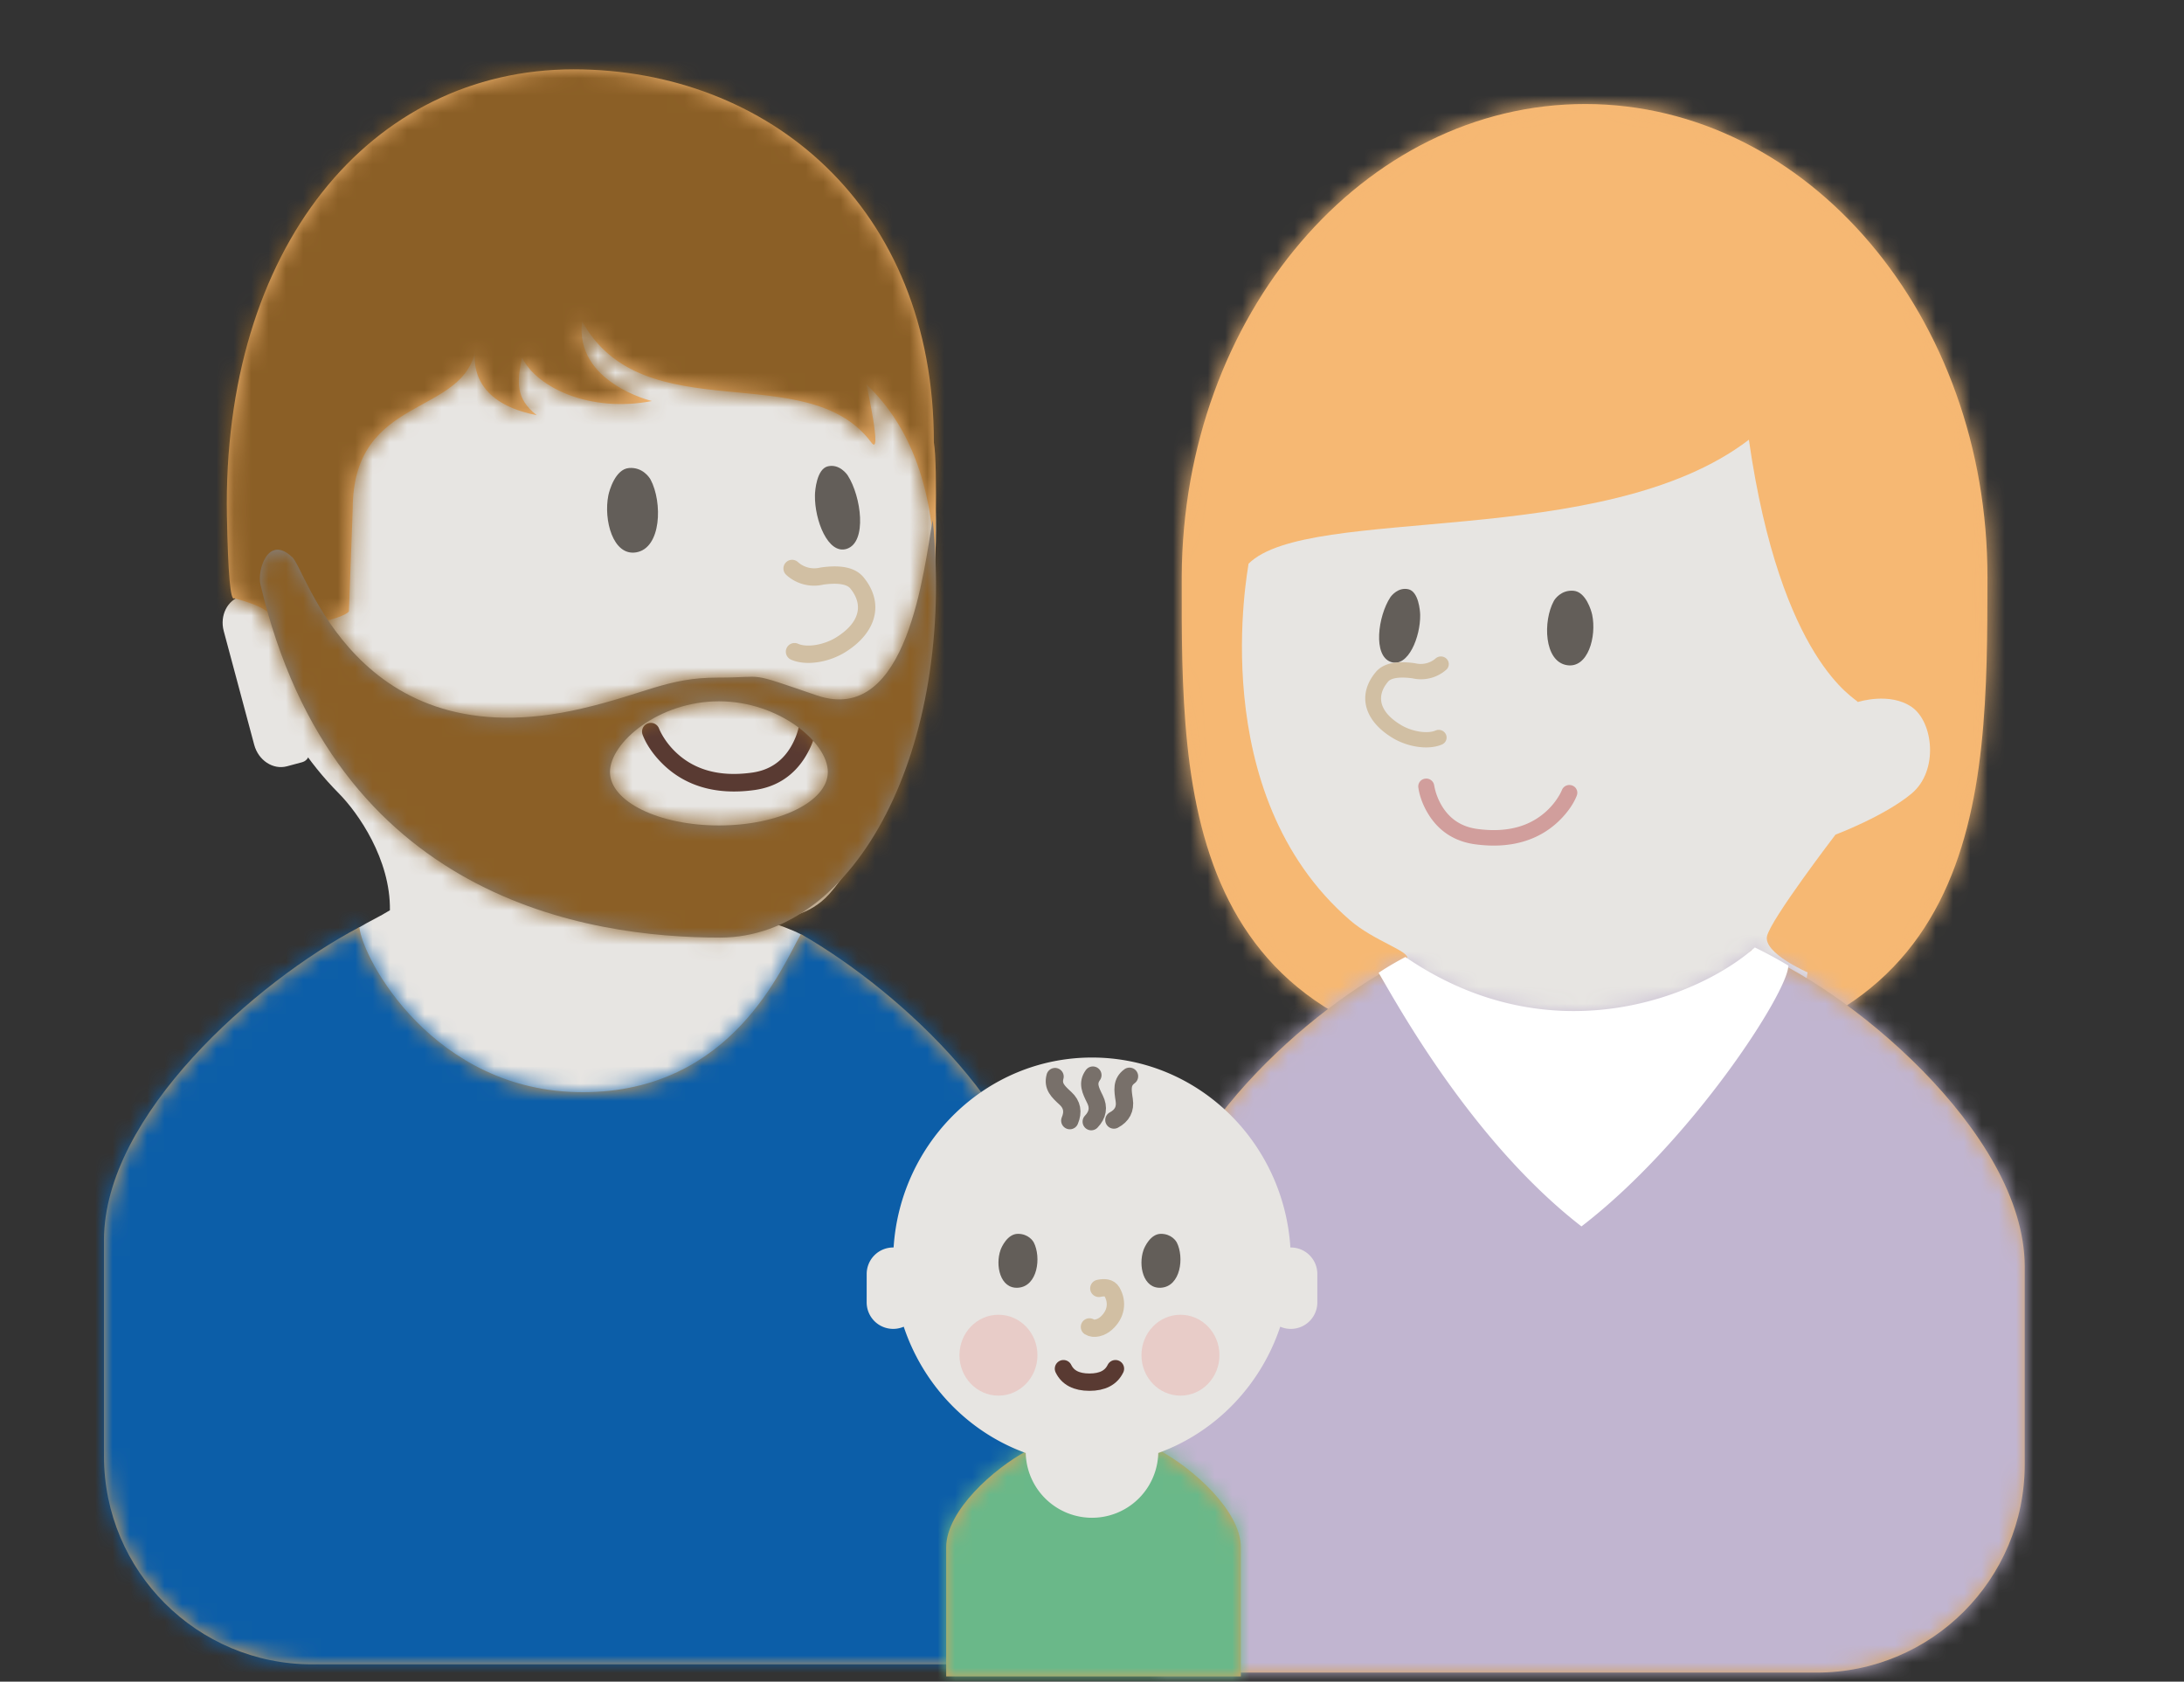 <svg xmlns="http://www.w3.org/2000/svg" xmlns:xlink="http://www.w3.org/1999/xlink" width="126" height="97" viewBox="0 0 126 97">
    <rect x="0" y="0" width="126" height="97" fill="#333333" stroke="none"/>
    <defs>
        <path id="a" d="M23.307 0c12.823.022 23.2 12.254 23.178 27.323-.019 12.681.023 27.8-22.228 28.221-.166.007-.344.007-.515.01-.175.002-.34.01-.519.01-.231 0-.403-.01-.585-.011-.164-.005-.333-.005-.492-.012C-.104 55.046-.018 39.928.001 27.247.07 12.178 10.484-.021 23.307 0z"/>
        <path id="c" d="M14.319.957C8.845 3.627 0 11.44 0 18.674v23.413h38c6.627 0 12-5.373 12-12V18.674C50 10.867 39.518 2.386 34.226.422c-3.333 4.01-14.44 5.337-19.907.535z"/>
        <path id="e" d="M39.267.479C45.264 3.639 54 11.353 54 18.523V31c0 6.627-5.373 12-12 12H0V18.523C0 11.64 7.913 4.256 13.792.879 14.87 2.71 17.718 10 26.383 10c8.602 0 12.709-7.71 12.884-9.521z"/>
        <path id="g" d="M.075 29.104c.032-4.818 1.345-8.462 3.94-10.933 0 0-.939 4.237-.286 3.356 3.694-4.975 13.14-.574 16.689-6.994.446 3.534-4.032 4.6-4.032 4.6 3.57.69 6.664-.777 7.502-2.52.276 1.421.386 2.364-.854 3.335 4.388-.847 3.501-3.93 3.501-3.93.625 4.09 7.116 2.649 7.116 9.344l.219 5.888c0 .219 2.162 1.082 4.359.641-.068-.507.684-.968 2.255-1.383.22.192.36-1.389.425-4.743C41.18 10.326 32.65 0 20.909 0 9.704 0 .117 7.897.123 21.527c-.244 1.306-.047 7.678-.047 7.577z"/>
        <path id="i" d="M12.59 9.085c2.914 0 4.165.925 7.834 1.783 13.135 3.077 15.928-8.224 16.75-8.76 1.37-1.261 1.99.784 1.8 1.596-4.244 18.16-18.87 20.377-26.516 20.377C4.594 24.08-1.13 13.095.19 0c.504 2.718 1.404 11.914 6.687 10.111 4.15-1.416 2.801-1.026 5.714-1.026zM6.24 14.53c0 1.703 2.813 3.084 6.284 3.084 3.47 0 6.285-1.38 6.285-3.084 0-1.702-2.814-4.078-6.285-4.078s-6.285 2.376-6.285 4.078z"/>
        <path id="k" d="M17 5.56V13H0V5.56C0 3.43 2.777 1 4.636 0h7.728C14.24 1.018 17 3.455 17 5.56z"/>
    </defs>
    <g fill="none" fill-rule="evenodd">
        <g transform="translate(68.176 6)">
            <mask id="b" fill="#fff">
                <use xlink:href="#a"/>
            </mask>
            <use fill="#F5B773" xlink:href="#a"/>
            <g fill="#F6B873" mask="url(#b)">
                <path d="M-8.97-11.25h62v74h-62z"/>
            </g>
        </g>
        <path fill="#E7E5E2" d="M107.185 40.493c-.105-.202-4.449-2.328-6.288-15.128-8.395 6.421-25.393 3.7-28.865 7.15-.012.25-2.596 13.256 5.854 20.566 1.37 1.187 3.436 1.78 3.298 2.2-1.136.52-2.81 1.732-2.81 1.732S82.355 79.587 91.5 79.587c9.175 0 12.784-23.497 12.784-23.497s-2.548-1.11-2.342-2.082c.207-.973 3.952-5.865 3.952-5.865s2.825-1.062 4.393-2.372c1.568-1.31 1.256-4.132 0-4.994-1.266-.867-3.059-.298-3.102-.284z"/>
        <g transform="translate(66.81 54.39)">
            <mask id="d" fill="#fff">
                <use xlink:href="#c"/>
            </mask>
            <use fill="#D8A25D" xlink:href="#c"/>
            <g fill="#C1B5D0" mask="url(#d)">
                <path d="M-30.556 70.174h117v-96h-117z"/>
            </g>
        </g>
        <path fill="#FFF" d="M79.537 56.114c.965 1.617 5.304 9.668 11.701 14.627 6.354-4.883 11.935-13.538 11.935-15.045a24.291 24.291 0 0 0-1.932-1.045c-3.164 2.822-11.72 6.333-20.16.55-.993.523-1.544.913-1.544.913z"/>
        <g>
            <path fill="#D19E9C" fill-rule="nonzero" d="M90.108 45.574a2.415 2.415 0 0 1-.173.336 3.9 3.9 0 0 1-.636.801c-.927.9-2.245 1.35-4.068 1.104-.905-.122-1.544-.56-1.982-1.228a3.498 3.498 0 0 1-.508-1.285.458.458 0 0 0-.515-.388.45.45 0 0 0-.4.5c.056.427.242 1.037.646 1.653.576.878 1.443 1.473 2.632 1.633 2.114.286 3.718-.263 4.846-1.357.556-.539.878-1.08 1.022-1.462a.443.443 0 0 0-.273-.573.464.464 0 0 0-.591.266z"/>
            <path fill="#635E59" d="M80.26 38.188c.983.315 1.694-1.457 1.673-2.723-.004-.24-.094-1.347-.683-1.477-.588-.13-.98.377-1.04.467-.706 1.072-1.026 3.386.05 3.733M90.4 38.368c1.215.196 1.719-1.652 1.457-2.906-.05-.238-.364-1.328-1.08-1.386-.717-.058-1.083.493-1.134.59-.63 1.15-.573 3.488.757 3.702"/>
            <path fill="#D1BFA3" fill-rule="nonzero" d="M83.434 38.635a2.207 2.207 0 0 1-1.943.492c-.734-.1-1.23-.023-1.412.194-.714.851-.486 1.752.74 2.493.644.389 1.53.526 2 .324a.46.46 0 0 1 .6.225.436.436 0 0 1-.232.582c-.776.333-1.969.15-2.848-.382-1.666-1.006-2.047-2.51-.965-3.8.444-.528 1.222-.648 2.243-.51.072.015.098.02.13.025a1.308 1.308 0 0 0 1.078-.299.464.464 0 0 1 .642.033.432.432 0 0 1-.033.623z"/>
        </g>
        <g>
            <g fill="#E7E5E2">
                <path d="M17.44 43.963c.31-.083.485-.429.391-.78l-2.025-7.558c-.24-.895-1.087-1.45-1.884-1.237-.8.215-1.254 1.116-1.014 2.012l1.758 6.561c.241.9 1.086 1.454 1.888 1.24l.886-.238z"/>
                <path d="M20.718 53.495c-1.03.757 1.896 17.491 13.693 17.505 11.378.013 11.833-16.331 11.802-17.1-.522-.284-1.254-.524-1.923-.776.877-.166 2.394-.268 3.544-1.548C51.444 47.556 54 36.873 54 30.626 54 17.58 46.58 7 34.987 7 23.395 7 14 17.58 14 30.625c0 6.669 1.962 11.517 5.548 15.138 1.106 1.116 2.988 3.798 2.947 6.742-.596.371-1.157.619-1.777.99z"/>
            </g>
            <g transform="matrix(-1 0 0 1 60 53)">
                <mask id="f" fill="#fff">
                    <use xlink:href="#e"/>
                </mask>
                <use fill="#D8A25D" xlink:href="#e"/>
                <g mask="url(#f)">
                    <path fill="#0C5EA8" d="M-33 72H93V-28H-33z"/>
                </g>
            </g>
            <g transform="matrix(-1 0 0 1 54 4)">
                <mask id="h" fill="#fff">
                    <use xlink:href="#g"/>
                </mask>
                <use fill="#F6B873" xlink:href="#g"/>
                <g fill="#8B5F26" mask="url(#h)">
                    <path d="M-14-29h69v79h-69z"/>
                </g>
            </g>
            <path fill="#593A32" fill-rule="nonzero" d="M38.023 42.027c.024.066.086.2.19.381.178.309.41.619.7.908 1.02 1.02 2.469 1.53 4.474 1.25.996-.138 1.699-.634 2.18-1.391a4.021 4.021 0 0 0 .56-1.456.507.507 0 0 1 1.005.126c-.061.484-.266 1.176-.71 1.874-.633.995-1.588 1.67-2.895 1.851-2.326.324-4.09-.298-5.33-1.538-.612-.61-.967-1.224-1.125-1.656a.506.506 0 1 1 .95-.35z"/>
            <path fill="#635E59" d="M48.856 31.656c-1.082.358-1.864-1.651-1.84-3.085.003-.272.102-1.527.75-1.674.647-.148 1.078.427 1.143.529.778 1.215 1.13 3.837-.053 4.23M36.701 31.861c-1.337.222-1.89-1.873-1.603-3.294.055-.27.4-1.505 1.188-1.571.79-.066 1.191.559 1.248.668.693 1.305.63 3.954-.833 4.197"/>
            <path fill="#D1BFA3" fill-rule="nonzero" d="M45.364 33.163a2.374 2.374 0 0 0 2.137.558c.807-.113 1.353-.026 1.553.22.786.964.534 1.986-.813 2.825-.709.44-1.684.596-2.2.367a.5.5 0 0 0-.406.915c.854.378 2.167.169 3.134-.433 1.832-1.14 2.25-2.845 1.06-4.306-.488-.6-1.343-.735-2.466-.578l-.143.028a1.402 1.402 0 0 1-1.187-.34.5.5 0 1 0-.669.744z"/>
            <g>
                <g transform="matrix(-1 0 0 1 54 30)">
                    <mask id="j" fill="#fff">
                        <use xlink:href="#i"/>
                    </mask>
                    <use fill="#85817F" xlink:href="#i"/>
                    <g fill="#8B5F26" mask="url(#j)">
                        <path d="M-11-32h69v79h-69z"/>
                    </g>
                </g>
            </g>
        </g>
        <g>
            <g transform="translate(54.588 83.696)">
                <mask id="l" fill="#fff">
                    <use xlink:href="#k"/>
                </mask>
                <use fill="#D8A25D" xlink:href="#k"/>
                <g mask="url(#l)">
                    <path fill="#6AB889" d="M-31.783 46.556h89v-87h-89z"/>
                </g>
            </g>
            <path fill="#E7E5E2" d="M51.554 71.957C51.948 65.838 56.922 61 63 61c6.078 0 11.052 4.838 11.446 10.957h.025c.844 0 1.529.684 1.529 1.529v1.637a1.53 1.53 0 0 1-2.14 1.403c-1.13 3.395-3.736 6.09-7.037 7.284a3.824 3.824 0 0 1-7.646 0c-3.3-1.193-5.908-3.89-7.038-7.284A1.53 1.53 0 0 1 50 75.123l.001-1.637a1.53 1.53 0 0 1 1.554-1.53z"/>
            <path stroke="#593A32" stroke-linecap="round" d="M61.353 78.947c.25.518.75.778 1.5.778s1.25-.26 1.5-.778"/>
            <path fill="#E8CCC8" d="M59.853 78.169c0 1.289-1.007 2.333-2.25 2.333-1.242 0-2.25-1.044-2.25-2.333 0-1.289 1.008-2.333 2.25-2.333 1.243 0 2.25 1.044 2.25 2.333M70.353 78.169c0 1.289-1.007 2.333-2.25 2.333-1.242 0-2.25-1.044-2.25-2.333 0-1.289 1.008-2.333 2.25-2.333 1.243 0 2.25 1.044 2.25 2.333"/>
            <path stroke="#D1BFA3" stroke-linecap="round" d="M63.394 74.315c.312-.068.616-.052.758.196.348.607.248 1.306-.337 1.823-.293.258-.708.364-.962.204"/>
            <path fill="#635E59" d="M58.733 74.278c-1.033.07-1.323-1.289-1.011-2.175.058-.169.4-.934 1.006-.934.605 0 .872.419.91.49.445.865.227 2.543-.905 2.619M66.983 74.278c-1.033.07-1.323-1.289-1.011-2.175.058-.169.4-.934 1.006-.934.605 0 .872.419.91.49.445.865.227 2.543-.905 2.619"/>
            <g stroke="#78706A" stroke-linecap="round" stroke-linejoin="round">
                <path d="M60.868 62.099c-.152.562.17.86.606 1.26.378.35.46.776.246 1.28M63.05 62.014c-.338.469-.14.865.125 1.399.231.465.158.893-.219 1.285M65.163 62.081c-.463.34-.395.778-.304 1.37.08.515-.119.9-.596 1.153"/>
            </g>
        </g>
    </g>
</svg>
